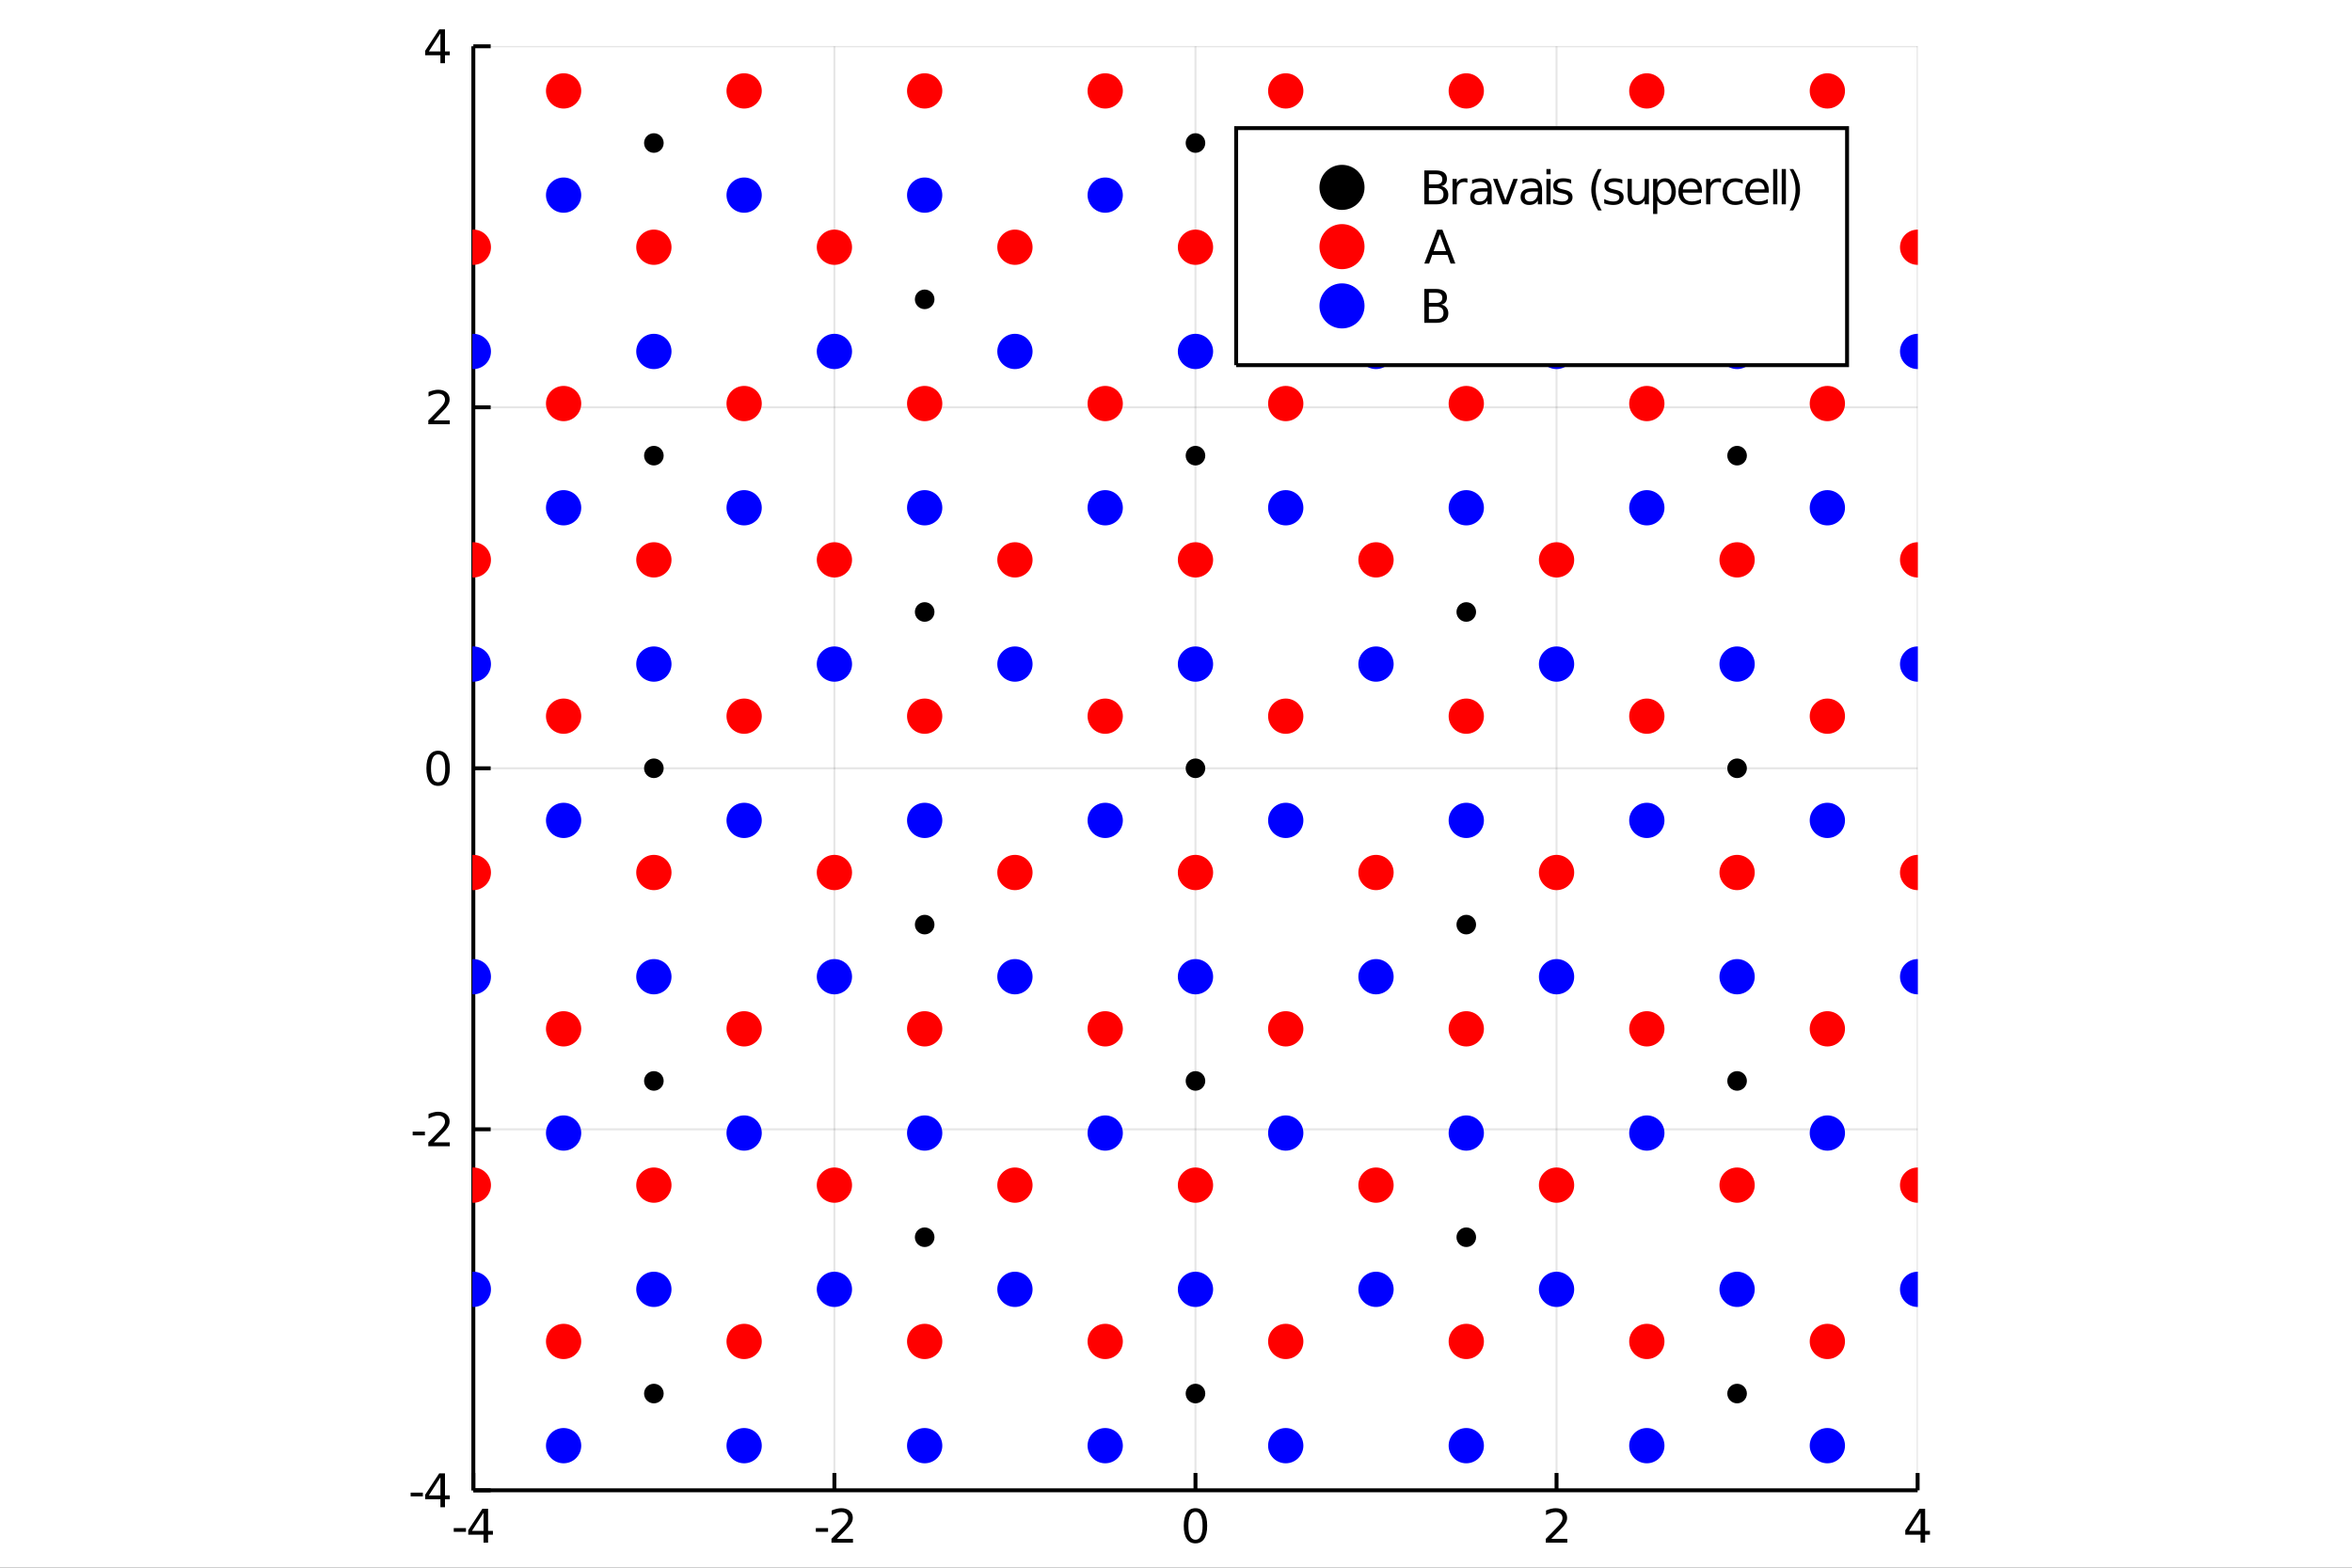 <?xml version="1.0" encoding="utf-8"?>
<svg xmlns="http://www.w3.org/2000/svg" xmlns:xlink="http://www.w3.org/1999/xlink" width="600" height="400" viewBox="0 0 2400 1600">
<rect x="0" y="0" width="2400" height="1600" fill="#333333" stroke="none"/>
<defs>
  <clipPath id="clip610">
    <rect x="0" y="0" width="2400" height="1600"/>
  </clipPath>
</defs>
<path clip-path="url(#clip610)" d="
M0 1600 L2400 1600 L2400 0 L0 0  Z
  " fill="#ffffff" fill-rule="evenodd" fill-opacity="1"/>
<defs>
  <clipPath id="clip611">
    <rect x="480" y="0" width="1681" height="1600"/>
  </clipPath>
</defs>
<path clip-path="url(#clip610)" d="
M482.992 1521.01 L1956.76 1521.01 L1956.76 47.244 L482.992 47.244  Z
  " fill="#ffffff" fill-rule="evenodd" fill-opacity="1"/>
<defs>
  <clipPath id="clip612">
    <rect x="482" y="47" width="1475" height="1475"/>
  </clipPath>
</defs>
<polyline clip-path="url(#clip612)" style="stroke:#000000; stroke-width:2; stroke-opacity:0.1; fill:none" points="
  482.992,1521.01 482.992,47.244 
  "/>
<polyline clip-path="url(#clip612)" style="stroke:#000000; stroke-width:2; stroke-opacity:0.1; fill:none" points="
  851.433,1521.01 851.433,47.244 
  "/>
<polyline clip-path="url(#clip612)" style="stroke:#000000; stroke-width:2; stroke-opacity:0.1; fill:none" points="
  1219.87,1521.01 1219.87,47.244 
  "/>
<polyline clip-path="url(#clip612)" style="stroke:#000000; stroke-width:2; stroke-opacity:0.1; fill:none" points="
  1588.31,1521.01 1588.31,47.244 
  "/>
<polyline clip-path="url(#clip612)" style="stroke:#000000; stroke-width:2; stroke-opacity:0.1; fill:none" points="
  1956.76,1521.01 1956.76,47.244 
  "/>
<polyline clip-path="url(#clip612)" style="stroke:#000000; stroke-width:2; stroke-opacity:0.1; fill:none" points="
  482.992,1521.01 1956.76,1521.01 
  "/>
<polyline clip-path="url(#clip612)" style="stroke:#000000; stroke-width:2; stroke-opacity:0.1; fill:none" points="
  482.992,1152.57 1956.76,1152.57 
  "/>
<polyline clip-path="url(#clip612)" style="stroke:#000000; stroke-width:2; stroke-opacity:0.1; fill:none" points="
  482.992,784.126 1956.76,784.126 
  "/>
<polyline clip-path="url(#clip612)" style="stroke:#000000; stroke-width:2; stroke-opacity:0.1; fill:none" points="
  482.992,415.685 1956.76,415.685 
  "/>
<polyline clip-path="url(#clip612)" style="stroke:#000000; stroke-width:2; stroke-opacity:0.1; fill:none" points="
  482.992,47.244 1956.76,47.244 
  "/>
<polyline clip-path="url(#clip610)" style="stroke:#000000; stroke-width:4; stroke-opacity:1; fill:none" points="
  482.992,1521.01 1956.76,1521.01 
  "/>
<polyline clip-path="url(#clip610)" style="stroke:#000000; stroke-width:4; stroke-opacity:1; fill:none" points="
  482.992,1521.01 482.992,47.244 
  "/>
<polyline clip-path="url(#clip610)" style="stroke:#000000; stroke-width:4; stroke-opacity:1; fill:none" points="
  482.992,1521.01 482.992,1503.32 
  "/>
<polyline clip-path="url(#clip610)" style="stroke:#000000; stroke-width:4; stroke-opacity:1; fill:none" points="
  851.433,1521.01 851.433,1503.32 
  "/>
<polyline clip-path="url(#clip610)" style="stroke:#000000; stroke-width:4; stroke-opacity:1; fill:none" points="
  1219.87,1521.01 1219.87,1503.32 
  "/>
<polyline clip-path="url(#clip610)" style="stroke:#000000; stroke-width:4; stroke-opacity:1; fill:none" points="
  1588.31,1521.01 1588.31,1503.32 
  "/>
<polyline clip-path="url(#clip610)" style="stroke:#000000; stroke-width:4; stroke-opacity:1; fill:none" points="
  1956.76,1521.01 1956.76,1503.32 
  "/>
<polyline clip-path="url(#clip610)" style="stroke:#000000; stroke-width:4; stroke-opacity:1; fill:none" points="
  482.992,1521.01 500.677,1521.01 
  "/>
<polyline clip-path="url(#clip610)" style="stroke:#000000; stroke-width:4; stroke-opacity:1; fill:none" points="
  482.992,1152.57 500.677,1152.57 
  "/>
<polyline clip-path="url(#clip610)" style="stroke:#000000; stroke-width:4; stroke-opacity:1; fill:none" points="
  482.992,784.126 500.677,784.126 
  "/>
<polyline clip-path="url(#clip610)" style="stroke:#000000; stroke-width:4; stroke-opacity:1; fill:none" points="
  482.992,415.685 500.677,415.685 
  "/>
<polyline clip-path="url(#clip610)" style="stroke:#000000; stroke-width:4; stroke-opacity:1; fill:none" points="
  482.992,47.244 500.677,47.244 
  "/>
<path clip-path="url(#clip610)" d="M 0 0 M463.004 1559.6 L475.481 1559.6 L475.481 1563.39 L463.004 1563.39 L463.004 1559.6 Z" fill="#000000" fill-rule="evenodd" fill-opacity="1" /><path clip-path="url(#clip610)" d="M 0 0 M493.397 1543.99 L481.592 1562.44 L493.397 1562.44 L493.397 1543.99 M492.17 1539.92 L498.05 1539.92 L498.05 1562.44 L502.98 1562.44 L502.98 1566.33 L498.05 1566.33 L498.05 1574.48 L493.397 1574.48 L493.397 1566.33 L477.795 1566.33 L477.795 1561.82 L492.17 1539.92 Z" fill="#000000" fill-rule="evenodd" fill-opacity="1" /><path clip-path="url(#clip610)" d="M 0 0 M832.486 1559.6 L844.963 1559.6 L844.963 1563.39 L832.486 1563.39 L832.486 1559.6 Z" fill="#000000" fill-rule="evenodd" fill-opacity="1" /><path clip-path="url(#clip610)" d="M 0 0 M854.06 1570.54 L870.38 1570.54 L870.38 1574.48 L848.435 1574.48 L848.435 1570.54 Q851.097 1567.79 855.681 1563.16 Q860.287 1558.51 861.468 1557.17 Q863.713 1554.64 864.593 1552.91 Q865.495 1551.15 865.495 1549.46 Q865.495 1546.7 863.551 1544.97 Q861.63 1543.23 858.528 1543.23 Q856.329 1543.23 853.875 1543.99 Q851.445 1544.76 848.667 1546.31 L848.667 1541.59 Q851.491 1540.45 853.945 1539.87 Q856.398 1539.29 858.435 1539.29 Q863.806 1539.29 867 1541.98 Q870.195 1544.67 870.195 1549.16 Q870.195 1551.29 869.384 1553.21 Q868.597 1555.1 866.491 1557.7 Q865.912 1558.37 862.81 1561.59 Q859.708 1564.78 854.06 1570.54 Z" fill="#000000" fill-rule="evenodd" fill-opacity="1" /><path clip-path="url(#clip610)" d="M 0 0 M1219.87 1543 Q1216.26 1543 1214.43 1546.56 Q1212.63 1550.11 1212.63 1557.23 Q1212.63 1564.34 1214.43 1567.91 Q1216.26 1571.45 1219.87 1571.45 Q1223.51 1571.45 1225.31 1567.91 Q1227.14 1564.34 1227.14 1557.23 Q1227.14 1550.11 1225.31 1546.56 Q1223.51 1543 1219.87 1543 M1219.87 1539.29 Q1225.68 1539.29 1228.74 1543.9 Q1231.82 1548.48 1231.82 1557.23 Q1231.82 1565.96 1228.74 1570.57 Q1225.68 1575.15 1219.87 1575.15 Q1214.06 1575.15 1210.99 1570.57 Q1207.93 1565.96 1207.93 1557.23 Q1207.93 1548.48 1210.99 1543.9 Q1214.06 1539.29 1219.87 1539.29 Z" fill="#000000" fill-rule="evenodd" fill-opacity="1" /><path clip-path="url(#clip610)" d="M 0 0 M1582.97 1570.54 L1599.29 1570.54 L1599.29 1574.48 L1577.34 1574.48 L1577.34 1570.54 Q1580 1567.79 1584.59 1563.16 Q1589.19 1558.51 1590.38 1557.17 Q1592.62 1554.64 1593.5 1552.91 Q1594.4 1551.15 1594.4 1549.46 Q1594.4 1546.7 1592.46 1544.97 Q1590.54 1543.23 1587.44 1543.23 Q1585.24 1543.23 1582.78 1543.99 Q1580.35 1544.76 1577.57 1546.31 L1577.57 1541.59 Q1580.4 1540.45 1582.85 1539.87 Q1585.31 1539.29 1587.34 1539.29 Q1592.71 1539.29 1595.91 1541.98 Q1599.1 1544.67 1599.1 1549.16 Q1599.1 1551.29 1598.29 1553.21 Q1597.5 1555.1 1595.4 1557.7 Q1594.82 1558.37 1591.72 1561.59 Q1588.62 1564.78 1582.97 1570.54 Z" fill="#000000" fill-rule="evenodd" fill-opacity="1" /><path clip-path="url(#clip610)" d="M 0 0 M1959.77 1543.99 L1947.96 1562.44 L1959.77 1562.44 L1959.77 1543.99 M1958.54 1539.92 L1964.42 1539.92 L1964.42 1562.44 L1969.35 1562.44 L1969.35 1566.33 L1964.42 1566.33 L1964.42 1574.48 L1959.77 1574.48 L1959.77 1566.33 L1944.16 1566.33 L1944.16 1561.82 L1958.54 1539.92 Z" fill="#000000" fill-rule="evenodd" fill-opacity="1" /><path clip-path="url(#clip610)" d="M 0 0 M419.015 1523.4 L431.492 1523.4 L431.492 1527.2 L419.015 1527.2 L419.015 1523.4 Z" fill="#000000" fill-rule="evenodd" fill-opacity="1" /><path clip-path="url(#clip610)" d="M 0 0 M449.409 1507.8 L437.603 1526.25 L449.409 1526.25 L449.409 1507.8 M448.182 1503.73 L454.062 1503.73 L454.062 1526.25 L458.992 1526.25 L458.992 1530.14 L454.062 1530.14 L454.062 1538.29 L449.409 1538.29 L449.409 1530.14 L433.807 1530.14 L433.807 1525.63 L448.182 1503.73 Z" fill="#000000" fill-rule="evenodd" fill-opacity="1" /><path clip-path="url(#clip610)" d="M 0 0 M421.099 1154.96 L433.576 1154.96 L433.576 1158.76 L421.099 1158.76 L421.099 1154.96 Z" fill="#000000" fill-rule="evenodd" fill-opacity="1" /><path clip-path="url(#clip610)" d="M 0 0 M442.673 1165.91 L458.992 1165.91 L458.992 1169.85 L437.048 1169.85 L437.048 1165.91 Q439.71 1163.16 444.293 1158.53 Q448.9 1153.87 450.08 1152.53 Q452.325 1150.01 453.205 1148.27 Q454.108 1146.51 454.108 1144.82 Q454.108 1142.07 452.163 1140.33 Q450.242 1138.6 447.14 1138.6 Q444.941 1138.6 442.488 1139.36 Q440.057 1140.12 437.279 1141.68 L437.279 1136.95 Q440.103 1135.82 442.557 1135.24 Q445.011 1134.66 447.048 1134.66 Q452.418 1134.66 455.613 1137.35 Q458.807 1140.03 458.807 1144.52 Q458.807 1146.65 457.997 1148.57 Q457.21 1150.47 455.103 1153.06 Q454.525 1153.74 451.423 1156.95 Q448.321 1160.15 442.673 1165.91 Z" fill="#000000" fill-rule="evenodd" fill-opacity="1" /><path clip-path="url(#clip610)" d="M 0 0 M447.048 769.925 Q443.437 769.925 441.608 773.489 Q439.802 777.031 439.802 784.161 Q439.802 791.267 441.608 794.832 Q443.437 798.374 447.048 798.374 Q450.682 798.374 452.488 794.832 Q454.316 791.267 454.316 784.161 Q454.316 777.031 452.488 773.489 Q450.682 769.925 447.048 769.925 M447.048 766.221 Q452.858 766.221 455.913 770.827 Q458.992 775.411 458.992 784.161 Q458.992 792.888 455.913 797.494 Q452.858 802.077 447.048 802.077 Q441.238 802.077 438.159 797.494 Q435.103 792.888 435.103 784.161 Q435.103 775.411 438.159 770.827 Q441.238 766.221 447.048 766.221 Z" fill="#000000" fill-rule="evenodd" fill-opacity="1" /><path clip-path="url(#clip610)" d="M 0 0 M442.673 429.03 L458.992 429.03 L458.992 432.965 L437.048 432.965 L437.048 429.03 Q439.71 426.275 444.293 421.646 Q448.9 416.993 450.08 415.65 Q452.325 413.127 453.205 411.391 Q454.108 409.632 454.108 407.942 Q454.108 405.187 452.163 403.451 Q450.242 401.715 447.14 401.715 Q444.941 401.715 442.488 402.479 Q440.057 403.243 437.279 404.794 L437.279 400.072 Q440.103 398.937 442.557 398.359 Q445.011 397.78 447.048 397.78 Q452.418 397.78 455.613 400.465 Q458.807 403.15 458.807 407.641 Q458.807 409.771 457.997 411.692 Q457.21 413.59 455.103 416.183 Q454.525 416.854 451.423 420.072 Q448.321 423.266 442.673 429.03 Z" fill="#000000" fill-rule="evenodd" fill-opacity="1" /><path clip-path="url(#clip610)" d="M 0 0 M449.409 34.038 L437.603 52.487 L449.409 52.487 L449.409 34.038 M448.182 29.964 L454.062 29.964 L454.062 52.487 L458.992 52.487 L458.992 56.376 L454.062 56.376 L454.062 64.524 L449.409 64.524 L449.409 56.376 L433.807 56.376 L433.807 51.862 L448.182 29.964 Z" fill="#000000" fill-rule="evenodd" fill-opacity="1" /><circle clip-path="url(#clip612)" cx="667.213" cy="1422.28" r="10" fill="#000000" fill-rule="evenodd" fill-opacity="1" stroke="none"/>
<circle clip-path="url(#clip612)" cx="1219.87" cy="1422.28" r="10" fill="#000000" fill-rule="evenodd" fill-opacity="1" stroke="none"/>
<circle clip-path="url(#clip612)" cx="943.543" cy="1262.74" r="10" fill="#000000" fill-rule="evenodd" fill-opacity="1" stroke="none"/>
<circle clip-path="url(#clip612)" cx="667.213" cy="1103.21" r="10" fill="#000000" fill-rule="evenodd" fill-opacity="1" stroke="none"/>
<circle clip-path="url(#clip612)" cx="1772.54" cy="1422.28" r="10" fill="#000000" fill-rule="evenodd" fill-opacity="1" stroke="none"/>
<circle clip-path="url(#clip612)" cx="1496.2" cy="1262.74" r="10" fill="#000000" fill-rule="evenodd" fill-opacity="1" stroke="none"/>
<circle clip-path="url(#clip612)" cx="1219.87" cy="1103.21" r="10" fill="#000000" fill-rule="evenodd" fill-opacity="1" stroke="none"/>
<circle clip-path="url(#clip612)" cx="943.543" cy="943.666" r="10" fill="#000000" fill-rule="evenodd" fill-opacity="1" stroke="none"/>
<circle clip-path="url(#clip612)" cx="667.213" cy="784.126" r="10" fill="#000000" fill-rule="evenodd" fill-opacity="1" stroke="none"/>
<circle clip-path="url(#clip612)" cx="1772.54" cy="1103.21" r="10" fill="#000000" fill-rule="evenodd" fill-opacity="1" stroke="none"/>
<circle clip-path="url(#clip612)" cx="1496.2" cy="943.666" r="10" fill="#000000" fill-rule="evenodd" fill-opacity="1" stroke="none"/>
<circle clip-path="url(#clip612)" cx="1219.87" cy="784.126" r="10" fill="#000000" fill-rule="evenodd" fill-opacity="1" stroke="none"/>
<circle clip-path="url(#clip612)" cx="943.543" cy="624.586" r="10" fill="#000000" fill-rule="evenodd" fill-opacity="1" stroke="none"/>
<circle clip-path="url(#clip612)" cx="667.213" cy="465.047" r="10" fill="#000000" fill-rule="evenodd" fill-opacity="1" stroke="none"/>
<circle clip-path="url(#clip612)" cx="1772.54" cy="784.126" r="10" fill="#000000" fill-rule="evenodd" fill-opacity="1" stroke="none"/>
<circle clip-path="url(#clip612)" cx="1496.2" cy="624.586" r="10" fill="#000000" fill-rule="evenodd" fill-opacity="1" stroke="none"/>
<circle clip-path="url(#clip612)" cx="1219.87" cy="465.047" r="10" fill="#000000" fill-rule="evenodd" fill-opacity="1" stroke="none"/>
<circle clip-path="url(#clip612)" cx="943.543" cy="305.507" r="10" fill="#000000" fill-rule="evenodd" fill-opacity="1" stroke="none"/>
<circle clip-path="url(#clip612)" cx="667.213" cy="145.968" r="10" fill="#000000" fill-rule="evenodd" fill-opacity="1" stroke="none"/>
<circle clip-path="url(#clip612)" cx="1772.54" cy="465.047" r="10" fill="#000000" fill-rule="evenodd" fill-opacity="1" stroke="none"/>
<circle clip-path="url(#clip612)" cx="1496.2" cy="305.507" r="10" fill="#000000" fill-rule="evenodd" fill-opacity="1" stroke="none"/>
<circle clip-path="url(#clip612)" cx="1219.87" cy="145.968" r="10" fill="#000000" fill-rule="evenodd" fill-opacity="1" stroke="none"/>
<circle clip-path="url(#clip612)" cx="1772.54" cy="145.968" r="10" fill="#000000" fill-rule="evenodd" fill-opacity="1" stroke="none"/>
<circle clip-path="url(#clip612)" cx="575.102" cy="1369.1" r="18" fill="#ff0000" fill-rule="evenodd" fill-opacity="1" stroke="#000000" stroke-opacity="1" stroke-width="0"/>
<circle clip-path="url(#clip612)" cx="943.543" cy="1369.1" r="18" fill="#ff0000" fill-rule="evenodd" fill-opacity="1" stroke="#000000" stroke-opacity="1" stroke-width="0"/>
<circle clip-path="url(#clip612)" cx="1127.76" cy="1369.1" r="18" fill="#ff0000" fill-rule="evenodd" fill-opacity="1" stroke="#000000" stroke-opacity="1" stroke-width="0"/>
<circle clip-path="url(#clip612)" cx="759.323" cy="1369.1" r="18" fill="#ff0000" fill-rule="evenodd" fill-opacity="1" stroke="#000000" stroke-opacity="1" stroke-width="0"/>
<circle clip-path="url(#clip612)" cx="667.213" cy="1209.56" r="18" fill="#ff0000" fill-rule="evenodd" fill-opacity="1" stroke="#000000" stroke-opacity="1" stroke-width="0"/>
<circle clip-path="url(#clip612)" cx="851.433" cy="1209.56" r="18" fill="#ff0000" fill-rule="evenodd" fill-opacity="1" stroke="#000000" stroke-opacity="1" stroke-width="0"/>
<circle clip-path="url(#clip612)" cx="482.992" cy="1209.56" r="18" fill="#ff0000" fill-rule="evenodd" fill-opacity="1" stroke="#000000" stroke-opacity="1" stroke-width="0"/>
<circle clip-path="url(#clip612)" cx="575.102" cy="1050.03" r="18" fill="#ff0000" fill-rule="evenodd" fill-opacity="1" stroke="#000000" stroke-opacity="1" stroke-width="0"/>
<circle clip-path="url(#clip612)" cx="1496.2" cy="1369.1" r="18" fill="#ff0000" fill-rule="evenodd" fill-opacity="1" stroke="#000000" stroke-opacity="1" stroke-width="0"/>
<circle clip-path="url(#clip612)" cx="1680.43" cy="1369.1" r="18" fill="#ff0000" fill-rule="evenodd" fill-opacity="1" stroke="#000000" stroke-opacity="1" stroke-width="0"/>
<circle clip-path="url(#clip612)" cx="1311.98" cy="1369.1" r="18" fill="#ff0000" fill-rule="evenodd" fill-opacity="1" stroke="#000000" stroke-opacity="1" stroke-width="0"/>
<circle clip-path="url(#clip612)" cx="1219.87" cy="1209.56" r="18" fill="#ff0000" fill-rule="evenodd" fill-opacity="1" stroke="#000000" stroke-opacity="1" stroke-width="0"/>
<circle clip-path="url(#clip612)" cx="1404.09" cy="1209.56" r="18" fill="#ff0000" fill-rule="evenodd" fill-opacity="1" stroke="#000000" stroke-opacity="1" stroke-width="0"/>
<circle clip-path="url(#clip612)" cx="1035.65" cy="1209.56" r="18" fill="#ff0000" fill-rule="evenodd" fill-opacity="1" stroke="#000000" stroke-opacity="1" stroke-width="0"/>
<circle clip-path="url(#clip612)" cx="943.543" cy="1050.03" r="18" fill="#ff0000" fill-rule="evenodd" fill-opacity="1" stroke="#000000" stroke-opacity="1" stroke-width="0"/>
<circle clip-path="url(#clip612)" cx="1127.76" cy="1050.03" r="18" fill="#ff0000" fill-rule="evenodd" fill-opacity="1" stroke="#000000" stroke-opacity="1" stroke-width="0"/>
<circle clip-path="url(#clip612)" cx="759.323" cy="1050.03" r="18" fill="#ff0000" fill-rule="evenodd" fill-opacity="1" stroke="#000000" stroke-opacity="1" stroke-width="0"/>
<circle clip-path="url(#clip612)" cx="667.213" cy="890.486" r="18" fill="#ff0000" fill-rule="evenodd" fill-opacity="1" stroke="#000000" stroke-opacity="1" stroke-width="0"/>
<circle clip-path="url(#clip612)" cx="851.433" cy="890.486" r="18" fill="#ff0000" fill-rule="evenodd" fill-opacity="1" stroke="#000000" stroke-opacity="1" stroke-width="0"/>
<circle clip-path="url(#clip612)" cx="482.992" cy="890.486" r="18" fill="#ff0000" fill-rule="evenodd" fill-opacity="1" stroke="#000000" stroke-opacity="1" stroke-width="0"/>
<circle clip-path="url(#clip612)" cx="575.102" cy="730.946" r="18" fill="#ff0000" fill-rule="evenodd" fill-opacity="1" stroke="#000000" stroke-opacity="1" stroke-width="0"/>
<circle clip-path="url(#clip612)" cx="1864.65" cy="1369.1" r="18" fill="#ff0000" fill-rule="evenodd" fill-opacity="1" stroke="#000000" stroke-opacity="1" stroke-width="0"/>
<circle clip-path="url(#clip612)" cx="1772.54" cy="1209.56" r="18" fill="#ff0000" fill-rule="evenodd" fill-opacity="1" stroke="#000000" stroke-opacity="1" stroke-width="0"/>
<circle clip-path="url(#clip612)" cx="1956.76" cy="1209.56" r="18" fill="#ff0000" fill-rule="evenodd" fill-opacity="1" stroke="#000000" stroke-opacity="1" stroke-width="0"/>
<circle clip-path="url(#clip612)" cx="1588.31" cy="1209.56" r="18" fill="#ff0000" fill-rule="evenodd" fill-opacity="1" stroke="#000000" stroke-opacity="1" stroke-width="0"/>
<circle clip-path="url(#clip612)" cx="1496.2" cy="1050.03" r="18" fill="#ff0000" fill-rule="evenodd" fill-opacity="1" stroke="#000000" stroke-opacity="1" stroke-width="0"/>
<circle clip-path="url(#clip612)" cx="1680.43" cy="1050.03" r="18" fill="#ff0000" fill-rule="evenodd" fill-opacity="1" stroke="#000000" stroke-opacity="1" stroke-width="0"/>
<circle clip-path="url(#clip612)" cx="1311.98" cy="1050.03" r="18" fill="#ff0000" fill-rule="evenodd" fill-opacity="1" stroke="#000000" stroke-opacity="1" stroke-width="0"/>
<circle clip-path="url(#clip612)" cx="1219.87" cy="890.486" r="18" fill="#ff0000" fill-rule="evenodd" fill-opacity="1" stroke="#000000" stroke-opacity="1" stroke-width="0"/>
<circle clip-path="url(#clip612)" cx="1404.09" cy="890.486" r="18" fill="#ff0000" fill-rule="evenodd" fill-opacity="1" stroke="#000000" stroke-opacity="1" stroke-width="0"/>
<circle clip-path="url(#clip612)" cx="1035.65" cy="890.486" r="18" fill="#ff0000" fill-rule="evenodd" fill-opacity="1" stroke="#000000" stroke-opacity="1" stroke-width="0"/>
<circle clip-path="url(#clip612)" cx="943.543" cy="730.946" r="18" fill="#ff0000" fill-rule="evenodd" fill-opacity="1" stroke="#000000" stroke-opacity="1" stroke-width="0"/>
<circle clip-path="url(#clip612)" cx="1127.76" cy="730.946" r="18" fill="#ff0000" fill-rule="evenodd" fill-opacity="1" stroke="#000000" stroke-opacity="1" stroke-width="0"/>
<circle clip-path="url(#clip612)" cx="759.323" cy="730.946" r="18" fill="#ff0000" fill-rule="evenodd" fill-opacity="1" stroke="#000000" stroke-opacity="1" stroke-width="0"/>
<circle clip-path="url(#clip612)" cx="667.213" cy="571.407" r="18" fill="#ff0000" fill-rule="evenodd" fill-opacity="1" stroke="#000000" stroke-opacity="1" stroke-width="0"/>
<circle clip-path="url(#clip612)" cx="851.433" cy="571.407" r="18" fill="#ff0000" fill-rule="evenodd" fill-opacity="1" stroke="#000000" stroke-opacity="1" stroke-width="0"/>
<circle clip-path="url(#clip612)" cx="482.992" cy="571.407" r="18" fill="#ff0000" fill-rule="evenodd" fill-opacity="1" stroke="#000000" stroke-opacity="1" stroke-width="0"/>
<circle clip-path="url(#clip612)" cx="575.102" cy="411.867" r="18" fill="#ff0000" fill-rule="evenodd" fill-opacity="1" stroke="#000000" stroke-opacity="1" stroke-width="0"/>
<circle clip-path="url(#clip612)" cx="1864.65" cy="1050.03" r="18" fill="#ff0000" fill-rule="evenodd" fill-opacity="1" stroke="#000000" stroke-opacity="1" stroke-width="0"/>
<circle clip-path="url(#clip612)" cx="1772.54" cy="890.486" r="18" fill="#ff0000" fill-rule="evenodd" fill-opacity="1" stroke="#000000" stroke-opacity="1" stroke-width="0"/>
<circle clip-path="url(#clip612)" cx="1956.76" cy="890.486" r="18" fill="#ff0000" fill-rule="evenodd" fill-opacity="1" stroke="#000000" stroke-opacity="1" stroke-width="0"/>
<circle clip-path="url(#clip612)" cx="1588.31" cy="890.486" r="18" fill="#ff0000" fill-rule="evenodd" fill-opacity="1" stroke="#000000" stroke-opacity="1" stroke-width="0"/>
<circle clip-path="url(#clip612)" cx="1496.2" cy="730.946" r="18" fill="#ff0000" fill-rule="evenodd" fill-opacity="1" stroke="#000000" stroke-opacity="1" stroke-width="0"/>
<circle clip-path="url(#clip612)" cx="1680.43" cy="730.946" r="18" fill="#ff0000" fill-rule="evenodd" fill-opacity="1" stroke="#000000" stroke-opacity="1" stroke-width="0"/>
<circle clip-path="url(#clip612)" cx="1311.98" cy="730.946" r="18" fill="#ff0000" fill-rule="evenodd" fill-opacity="1" stroke="#000000" stroke-opacity="1" stroke-width="0"/>
<circle clip-path="url(#clip612)" cx="1219.87" cy="571.407" r="18" fill="#ff0000" fill-rule="evenodd" fill-opacity="1" stroke="#000000" stroke-opacity="1" stroke-width="0"/>
<circle clip-path="url(#clip612)" cx="1404.09" cy="571.407" r="18" fill="#ff0000" fill-rule="evenodd" fill-opacity="1" stroke="#000000" stroke-opacity="1" stroke-width="0"/>
<circle clip-path="url(#clip612)" cx="1035.65" cy="571.407" r="18" fill="#ff0000" fill-rule="evenodd" fill-opacity="1" stroke="#000000" stroke-opacity="1" stroke-width="0"/>
<circle clip-path="url(#clip612)" cx="943.543" cy="411.867" r="18" fill="#ff0000" fill-rule="evenodd" fill-opacity="1" stroke="#000000" stroke-opacity="1" stroke-width="0"/>
<circle clip-path="url(#clip612)" cx="1127.76" cy="411.867" r="18" fill="#ff0000" fill-rule="evenodd" fill-opacity="1" stroke="#000000" stroke-opacity="1" stroke-width="0"/>
<circle clip-path="url(#clip612)" cx="759.323" cy="411.867" r="18" fill="#ff0000" fill-rule="evenodd" fill-opacity="1" stroke="#000000" stroke-opacity="1" stroke-width="0"/>
<circle clip-path="url(#clip612)" cx="667.213" cy="252.327" r="18" fill="#ff0000" fill-rule="evenodd" fill-opacity="1" stroke="#000000" stroke-opacity="1" stroke-width="0"/>
<circle clip-path="url(#clip612)" cx="851.433" cy="252.327" r="18" fill="#ff0000" fill-rule="evenodd" fill-opacity="1" stroke="#000000" stroke-opacity="1" stroke-width="0"/>
<circle clip-path="url(#clip612)" cx="482.992" cy="252.327" r="18" fill="#ff0000" fill-rule="evenodd" fill-opacity="1" stroke="#000000" stroke-opacity="1" stroke-width="0"/>
<circle clip-path="url(#clip612)" cx="575.102" cy="92.788" r="18" fill="#ff0000" fill-rule="evenodd" fill-opacity="1" stroke="#000000" stroke-opacity="1" stroke-width="0"/>
<circle clip-path="url(#clip612)" cx="1864.65" cy="730.946" r="18" fill="#ff0000" fill-rule="evenodd" fill-opacity="1" stroke="#000000" stroke-opacity="1" stroke-width="0"/>
<circle clip-path="url(#clip612)" cx="1772.54" cy="571.407" r="18" fill="#ff0000" fill-rule="evenodd" fill-opacity="1" stroke="#000000" stroke-opacity="1" stroke-width="0"/>
<circle clip-path="url(#clip612)" cx="1956.76" cy="571.407" r="18" fill="#ff0000" fill-rule="evenodd" fill-opacity="1" stroke="#000000" stroke-opacity="1" stroke-width="0"/>
<circle clip-path="url(#clip612)" cx="1588.31" cy="571.407" r="18" fill="#ff0000" fill-rule="evenodd" fill-opacity="1" stroke="#000000" stroke-opacity="1" stroke-width="0"/>
<circle clip-path="url(#clip612)" cx="1496.2" cy="411.867" r="18" fill="#ff0000" fill-rule="evenodd" fill-opacity="1" stroke="#000000" stroke-opacity="1" stroke-width="0"/>
<circle clip-path="url(#clip612)" cx="1680.43" cy="411.867" r="18" fill="#ff0000" fill-rule="evenodd" fill-opacity="1" stroke="#000000" stroke-opacity="1" stroke-width="0"/>
<circle clip-path="url(#clip612)" cx="1311.98" cy="411.867" r="18" fill="#ff0000" fill-rule="evenodd" fill-opacity="1" stroke="#000000" stroke-opacity="1" stroke-width="0"/>
<circle clip-path="url(#clip612)" cx="1219.87" cy="252.327" r="18" fill="#ff0000" fill-rule="evenodd" fill-opacity="1" stroke="#000000" stroke-opacity="1" stroke-width="0"/>
<circle clip-path="url(#clip612)" cx="1404.09" cy="252.327" r="18" fill="#ff0000" fill-rule="evenodd" fill-opacity="1" stroke="#000000" stroke-opacity="1" stroke-width="0"/>
<circle clip-path="url(#clip612)" cx="1035.65" cy="252.327" r="18" fill="#ff0000" fill-rule="evenodd" fill-opacity="1" stroke="#000000" stroke-opacity="1" stroke-width="0"/>
<circle clip-path="url(#clip612)" cx="943.543" cy="92.788" r="18" fill="#ff0000" fill-rule="evenodd" fill-opacity="1" stroke="#000000" stroke-opacity="1" stroke-width="0"/>
<circle clip-path="url(#clip612)" cx="1127.76" cy="92.788" r="18" fill="#ff0000" fill-rule="evenodd" fill-opacity="1" stroke="#000000" stroke-opacity="1" stroke-width="0"/>
<circle clip-path="url(#clip612)" cx="759.323" cy="92.788" r="18" fill="#ff0000" fill-rule="evenodd" fill-opacity="1" stroke="#000000" stroke-opacity="1" stroke-width="0"/>
<circle clip-path="url(#clip612)" cx="1864.65" cy="411.867" r="18" fill="#ff0000" fill-rule="evenodd" fill-opacity="1" stroke="#000000" stroke-opacity="1" stroke-width="0"/>
<circle clip-path="url(#clip612)" cx="1772.54" cy="252.327" r="18" fill="#ff0000" fill-rule="evenodd" fill-opacity="1" stroke="#000000" stroke-opacity="1" stroke-width="0"/>
<circle clip-path="url(#clip612)" cx="1956.76" cy="252.327" r="18" fill="#ff0000" fill-rule="evenodd" fill-opacity="1" stroke="#000000" stroke-opacity="1" stroke-width="0"/>
<circle clip-path="url(#clip612)" cx="1588.31" cy="252.327" r="18" fill="#ff0000" fill-rule="evenodd" fill-opacity="1" stroke="#000000" stroke-opacity="1" stroke-width="0"/>
<circle clip-path="url(#clip612)" cx="1496.2" cy="92.788" r="18" fill="#ff0000" fill-rule="evenodd" fill-opacity="1" stroke="#000000" stroke-opacity="1" stroke-width="0"/>
<circle clip-path="url(#clip612)" cx="1680.43" cy="92.788" r="18" fill="#ff0000" fill-rule="evenodd" fill-opacity="1" stroke="#000000" stroke-opacity="1" stroke-width="0"/>
<circle clip-path="url(#clip612)" cx="1311.98" cy="92.788" r="18" fill="#ff0000" fill-rule="evenodd" fill-opacity="1" stroke="#000000" stroke-opacity="1" stroke-width="0"/>
<circle clip-path="url(#clip612)" cx="1864.65" cy="92.788" r="18" fill="#ff0000" fill-rule="evenodd" fill-opacity="1" stroke="#000000" stroke-opacity="1" stroke-width="0"/>
<circle clip-path="url(#clip612)" cx="575.102" cy="1475.46" r="18" fill="#0000ff" fill-rule="evenodd" fill-opacity="1" stroke="#000000" stroke-opacity="1" stroke-width="0"/>
<circle clip-path="url(#clip612)" cx="943.543" cy="1475.46" r="18" fill="#0000ff" fill-rule="evenodd" fill-opacity="1" stroke="#000000" stroke-opacity="1" stroke-width="0"/>
<circle clip-path="url(#clip612)" cx="1127.76" cy="1475.46" r="18" fill="#0000ff" fill-rule="evenodd" fill-opacity="1" stroke="#000000" stroke-opacity="1" stroke-width="0"/>
<circle clip-path="url(#clip612)" cx="759.323" cy="1475.46" r="18" fill="#0000ff" fill-rule="evenodd" fill-opacity="1" stroke="#000000" stroke-opacity="1" stroke-width="0"/>
<circle clip-path="url(#clip612)" cx="667.213" cy="1315.92" r="18" fill="#0000ff" fill-rule="evenodd" fill-opacity="1" stroke="#000000" stroke-opacity="1" stroke-width="0"/>
<circle clip-path="url(#clip612)" cx="851.433" cy="1315.92" r="18" fill="#0000ff" fill-rule="evenodd" fill-opacity="1" stroke="#000000" stroke-opacity="1" stroke-width="0"/>
<circle clip-path="url(#clip612)" cx="482.992" cy="1315.92" r="18" fill="#0000ff" fill-rule="evenodd" fill-opacity="1" stroke="#000000" stroke-opacity="1" stroke-width="0"/>
<circle clip-path="url(#clip612)" cx="575.102" cy="1156.39" r="18" fill="#0000ff" fill-rule="evenodd" fill-opacity="1" stroke="#000000" stroke-opacity="1" stroke-width="0"/>
<circle clip-path="url(#clip612)" cx="1496.2" cy="1475.46" r="18" fill="#0000ff" fill-rule="evenodd" fill-opacity="1" stroke="#000000" stroke-opacity="1" stroke-width="0"/>
<circle clip-path="url(#clip612)" cx="1680.43" cy="1475.46" r="18" fill="#0000ff" fill-rule="evenodd" fill-opacity="1" stroke="#000000" stroke-opacity="1" stroke-width="0"/>
<circle clip-path="url(#clip612)" cx="1311.98" cy="1475.46" r="18" fill="#0000ff" fill-rule="evenodd" fill-opacity="1" stroke="#000000" stroke-opacity="1" stroke-width="0"/>
<circle clip-path="url(#clip612)" cx="1219.87" cy="1315.92" r="18" fill="#0000ff" fill-rule="evenodd" fill-opacity="1" stroke="#000000" stroke-opacity="1" stroke-width="0"/>
<circle clip-path="url(#clip612)" cx="1404.09" cy="1315.92" r="18" fill="#0000ff" fill-rule="evenodd" fill-opacity="1" stroke="#000000" stroke-opacity="1" stroke-width="0"/>
<circle clip-path="url(#clip612)" cx="1035.65" cy="1315.92" r="18" fill="#0000ff" fill-rule="evenodd" fill-opacity="1" stroke="#000000" stroke-opacity="1" stroke-width="0"/>
<circle clip-path="url(#clip612)" cx="943.543" cy="1156.39" r="18" fill="#0000ff" fill-rule="evenodd" fill-opacity="1" stroke="#000000" stroke-opacity="1" stroke-width="0"/>
<circle clip-path="url(#clip612)" cx="1127.76" cy="1156.39" r="18" fill="#0000ff" fill-rule="evenodd" fill-opacity="1" stroke="#000000" stroke-opacity="1" stroke-width="0"/>
<circle clip-path="url(#clip612)" cx="759.323" cy="1156.39" r="18" fill="#0000ff" fill-rule="evenodd" fill-opacity="1" stroke="#000000" stroke-opacity="1" stroke-width="0"/>
<circle clip-path="url(#clip612)" cx="667.213" cy="996.845" r="18" fill="#0000ff" fill-rule="evenodd" fill-opacity="1" stroke="#000000" stroke-opacity="1" stroke-width="0"/>
<circle clip-path="url(#clip612)" cx="851.433" cy="996.845" r="18" fill="#0000ff" fill-rule="evenodd" fill-opacity="1" stroke="#000000" stroke-opacity="1" stroke-width="0"/>
<circle clip-path="url(#clip612)" cx="482.992" cy="996.845" r="18" fill="#0000ff" fill-rule="evenodd" fill-opacity="1" stroke="#000000" stroke-opacity="1" stroke-width="0"/>
<circle clip-path="url(#clip612)" cx="575.102" cy="837.306" r="18" fill="#0000ff" fill-rule="evenodd" fill-opacity="1" stroke="#000000" stroke-opacity="1" stroke-width="0"/>
<circle clip-path="url(#clip612)" cx="1864.65" cy="1475.46" r="18" fill="#0000ff" fill-rule="evenodd" fill-opacity="1" stroke="#000000" stroke-opacity="1" stroke-width="0"/>
<circle clip-path="url(#clip612)" cx="1772.54" cy="1315.92" r="18" fill="#0000ff" fill-rule="evenodd" fill-opacity="1" stroke="#000000" stroke-opacity="1" stroke-width="0"/>
<circle clip-path="url(#clip612)" cx="1956.76" cy="1315.92" r="18" fill="#0000ff" fill-rule="evenodd" fill-opacity="1" stroke="#000000" stroke-opacity="1" stroke-width="0"/>
<circle clip-path="url(#clip612)" cx="1588.31" cy="1315.92" r="18" fill="#0000ff" fill-rule="evenodd" fill-opacity="1" stroke="#000000" stroke-opacity="1" stroke-width="0"/>
<circle clip-path="url(#clip612)" cx="1496.2" cy="1156.39" r="18" fill="#0000ff" fill-rule="evenodd" fill-opacity="1" stroke="#000000" stroke-opacity="1" stroke-width="0"/>
<circle clip-path="url(#clip612)" cx="1680.43" cy="1156.39" r="18" fill="#0000ff" fill-rule="evenodd" fill-opacity="1" stroke="#000000" stroke-opacity="1" stroke-width="0"/>
<circle clip-path="url(#clip612)" cx="1311.98" cy="1156.39" r="18" fill="#0000ff" fill-rule="evenodd" fill-opacity="1" stroke="#000000" stroke-opacity="1" stroke-width="0"/>
<circle clip-path="url(#clip612)" cx="1219.87" cy="996.845" r="18" fill="#0000ff" fill-rule="evenodd" fill-opacity="1" stroke="#000000" stroke-opacity="1" stroke-width="0"/>
<circle clip-path="url(#clip612)" cx="1404.09" cy="996.845" r="18" fill="#0000ff" fill-rule="evenodd" fill-opacity="1" stroke="#000000" stroke-opacity="1" stroke-width="0"/>
<circle clip-path="url(#clip612)" cx="1035.65" cy="996.845" r="18" fill="#0000ff" fill-rule="evenodd" fill-opacity="1" stroke="#000000" stroke-opacity="1" stroke-width="0"/>
<circle clip-path="url(#clip612)" cx="943.543" cy="837.306" r="18" fill="#0000ff" fill-rule="evenodd" fill-opacity="1" stroke="#000000" stroke-opacity="1" stroke-width="0"/>
<circle clip-path="url(#clip612)" cx="1127.76" cy="837.306" r="18" fill="#0000ff" fill-rule="evenodd" fill-opacity="1" stroke="#000000" stroke-opacity="1" stroke-width="0"/>
<circle clip-path="url(#clip612)" cx="759.323" cy="837.306" r="18" fill="#0000ff" fill-rule="evenodd" fill-opacity="1" stroke="#000000" stroke-opacity="1" stroke-width="0"/>
<circle clip-path="url(#clip612)" cx="667.213" cy="677.766" r="18" fill="#0000ff" fill-rule="evenodd" fill-opacity="1" stroke="#000000" stroke-opacity="1" stroke-width="0"/>
<circle clip-path="url(#clip612)" cx="851.433" cy="677.766" r="18" fill="#0000ff" fill-rule="evenodd" fill-opacity="1" stroke="#000000" stroke-opacity="1" stroke-width="0"/>
<circle clip-path="url(#clip612)" cx="482.992" cy="677.766" r="18" fill="#0000ff" fill-rule="evenodd" fill-opacity="1" stroke="#000000" stroke-opacity="1" stroke-width="0"/>
<circle clip-path="url(#clip612)" cx="575.102" cy="518.227" r="18" fill="#0000ff" fill-rule="evenodd" fill-opacity="1" stroke="#000000" stroke-opacity="1" stroke-width="0"/>
<circle clip-path="url(#clip612)" cx="1864.65" cy="1156.39" r="18" fill="#0000ff" fill-rule="evenodd" fill-opacity="1" stroke="#000000" stroke-opacity="1" stroke-width="0"/>
<circle clip-path="url(#clip612)" cx="1772.54" cy="996.845" r="18" fill="#0000ff" fill-rule="evenodd" fill-opacity="1" stroke="#000000" stroke-opacity="1" stroke-width="0"/>
<circle clip-path="url(#clip612)" cx="1956.76" cy="996.845" r="18" fill="#0000ff" fill-rule="evenodd" fill-opacity="1" stroke="#000000" stroke-opacity="1" stroke-width="0"/>
<circle clip-path="url(#clip612)" cx="1588.31" cy="996.845" r="18" fill="#0000ff" fill-rule="evenodd" fill-opacity="1" stroke="#000000" stroke-opacity="1" stroke-width="0"/>
<circle clip-path="url(#clip612)" cx="1496.2" cy="837.306" r="18" fill="#0000ff" fill-rule="evenodd" fill-opacity="1" stroke="#000000" stroke-opacity="1" stroke-width="0"/>
<circle clip-path="url(#clip612)" cx="1680.43" cy="837.306" r="18" fill="#0000ff" fill-rule="evenodd" fill-opacity="1" stroke="#000000" stroke-opacity="1" stroke-width="0"/>
<circle clip-path="url(#clip612)" cx="1311.98" cy="837.306" r="18" fill="#0000ff" fill-rule="evenodd" fill-opacity="1" stroke="#000000" stroke-opacity="1" stroke-width="0"/>
<circle clip-path="url(#clip612)" cx="1219.87" cy="677.766" r="18" fill="#0000ff" fill-rule="evenodd" fill-opacity="1" stroke="#000000" stroke-opacity="1" stroke-width="0"/>
<circle clip-path="url(#clip612)" cx="1404.09" cy="677.766" r="18" fill="#0000ff" fill-rule="evenodd" fill-opacity="1" stroke="#000000" stroke-opacity="1" stroke-width="0"/>
<circle clip-path="url(#clip612)" cx="1035.65" cy="677.766" r="18" fill="#0000ff" fill-rule="evenodd" fill-opacity="1" stroke="#000000" stroke-opacity="1" stroke-width="0"/>
<circle clip-path="url(#clip612)" cx="943.543" cy="518.227" r="18" fill="#0000ff" fill-rule="evenodd" fill-opacity="1" stroke="#000000" stroke-opacity="1" stroke-width="0"/>
<circle clip-path="url(#clip612)" cx="1127.76" cy="518.227" r="18" fill="#0000ff" fill-rule="evenodd" fill-opacity="1" stroke="#000000" stroke-opacity="1" stroke-width="0"/>
<circle clip-path="url(#clip612)" cx="759.323" cy="518.227" r="18" fill="#0000ff" fill-rule="evenodd" fill-opacity="1" stroke="#000000" stroke-opacity="1" stroke-width="0"/>
<circle clip-path="url(#clip612)" cx="667.213" cy="358.687" r="18" fill="#0000ff" fill-rule="evenodd" fill-opacity="1" stroke="#000000" stroke-opacity="1" stroke-width="0"/>
<circle clip-path="url(#clip612)" cx="851.433" cy="358.687" r="18" fill="#0000ff" fill-rule="evenodd" fill-opacity="1" stroke="#000000" stroke-opacity="1" stroke-width="0"/>
<circle clip-path="url(#clip612)" cx="482.992" cy="358.687" r="18" fill="#0000ff" fill-rule="evenodd" fill-opacity="1" stroke="#000000" stroke-opacity="1" stroke-width="0"/>
<circle clip-path="url(#clip612)" cx="575.102" cy="199.147" r="18" fill="#0000ff" fill-rule="evenodd" fill-opacity="1" stroke="#000000" stroke-opacity="1" stroke-width="0"/>
<circle clip-path="url(#clip612)" cx="1864.65" cy="837.306" r="18" fill="#0000ff" fill-rule="evenodd" fill-opacity="1" stroke="#000000" stroke-opacity="1" stroke-width="0"/>
<circle clip-path="url(#clip612)" cx="1772.54" cy="677.766" r="18" fill="#0000ff" fill-rule="evenodd" fill-opacity="1" stroke="#000000" stroke-opacity="1" stroke-width="0"/>
<circle clip-path="url(#clip612)" cx="1956.76" cy="677.766" r="18" fill="#0000ff" fill-rule="evenodd" fill-opacity="1" stroke="#000000" stroke-opacity="1" stroke-width="0"/>
<circle clip-path="url(#clip612)" cx="1588.31" cy="677.766" r="18" fill="#0000ff" fill-rule="evenodd" fill-opacity="1" stroke="#000000" stroke-opacity="1" stroke-width="0"/>
<circle clip-path="url(#clip612)" cx="1496.2" cy="518.227" r="18" fill="#0000ff" fill-rule="evenodd" fill-opacity="1" stroke="#000000" stroke-opacity="1" stroke-width="0"/>
<circle clip-path="url(#clip612)" cx="1680.43" cy="518.227" r="18" fill="#0000ff" fill-rule="evenodd" fill-opacity="1" stroke="#000000" stroke-opacity="1" stroke-width="0"/>
<circle clip-path="url(#clip612)" cx="1311.98" cy="518.227" r="18" fill="#0000ff" fill-rule="evenodd" fill-opacity="1" stroke="#000000" stroke-opacity="1" stroke-width="0"/>
<circle clip-path="url(#clip612)" cx="1219.87" cy="358.687" r="18" fill="#0000ff" fill-rule="evenodd" fill-opacity="1" stroke="#000000" stroke-opacity="1" stroke-width="0"/>
<circle clip-path="url(#clip612)" cx="1404.09" cy="358.687" r="18" fill="#0000ff" fill-rule="evenodd" fill-opacity="1" stroke="#000000" stroke-opacity="1" stroke-width="0"/>
<circle clip-path="url(#clip612)" cx="1035.65" cy="358.687" r="18" fill="#0000ff" fill-rule="evenodd" fill-opacity="1" stroke="#000000" stroke-opacity="1" stroke-width="0"/>
<circle clip-path="url(#clip612)" cx="943.543" cy="199.147" r="18" fill="#0000ff" fill-rule="evenodd" fill-opacity="1" stroke="#000000" stroke-opacity="1" stroke-width="0"/>
<circle clip-path="url(#clip612)" cx="1127.76" cy="199.147" r="18" fill="#0000ff" fill-rule="evenodd" fill-opacity="1" stroke="#000000" stroke-opacity="1" stroke-width="0"/>
<circle clip-path="url(#clip612)" cx="759.323" cy="199.147" r="18" fill="#0000ff" fill-rule="evenodd" fill-opacity="1" stroke="#000000" stroke-opacity="1" stroke-width="0"/>
<circle clip-path="url(#clip612)" cx="1864.65" cy="518.227" r="18" fill="#0000ff" fill-rule="evenodd" fill-opacity="1" stroke="#000000" stroke-opacity="1" stroke-width="0"/>
<circle clip-path="url(#clip612)" cx="1772.54" cy="358.687" r="18" fill="#0000ff" fill-rule="evenodd" fill-opacity="1" stroke="#000000" stroke-opacity="1" stroke-width="0"/>
<circle clip-path="url(#clip612)" cx="1956.76" cy="358.687" r="18" fill="#0000ff" fill-rule="evenodd" fill-opacity="1" stroke="#000000" stroke-opacity="1" stroke-width="0"/>
<circle clip-path="url(#clip612)" cx="1588.31" cy="358.687" r="18" fill="#0000ff" fill-rule="evenodd" fill-opacity="1" stroke="#000000" stroke-opacity="1" stroke-width="0"/>
<circle clip-path="url(#clip612)" cx="1496.2" cy="199.147" r="18" fill="#0000ff" fill-rule="evenodd" fill-opacity="1" stroke="#000000" stroke-opacity="1" stroke-width="0"/>
<circle clip-path="url(#clip612)" cx="1680.43" cy="199.147" r="18" fill="#0000ff" fill-rule="evenodd" fill-opacity="1" stroke="#000000" stroke-opacity="1" stroke-width="0"/>
<circle clip-path="url(#clip612)" cx="1311.98" cy="199.147" r="18" fill="#0000ff" fill-rule="evenodd" fill-opacity="1" stroke="#000000" stroke-opacity="1" stroke-width="0"/>
<circle clip-path="url(#clip612)" cx="1864.65" cy="199.147" r="18" fill="#0000ff" fill-rule="evenodd" fill-opacity="1" stroke="#000000" stroke-opacity="1" stroke-width="0"/>
<path clip-path="url(#clip610)" d="
M1261.38 372.684 L1884.76 372.684 L1884.76 130.764 L1261.38 130.764  Z
  " fill="#ffffff" fill-rule="evenodd" fill-opacity="1"/>
<polyline clip-path="url(#clip610)" style="stroke:#000000; stroke-width:4; stroke-opacity:1; fill:none" points="
  1261.38,372.684 1884.76,372.684 1884.76,130.764 1261.38,130.764 1261.38,372.684 
  "/>
<circle clip-path="url(#clip610)" cx="1369.38" cy="191.244" r="23" fill="#000000" fill-rule="evenodd" fill-opacity="1" stroke="none"/>
<path clip-path="url(#clip610)" d="M 0 0 M1458.05 192.02 L1458.05 204.682 L1465.55 204.682 Q1469.33 204.682 1471.13 203.131 Q1472.96 201.557 1472.96 198.339 Q1472.96 195.098 1471.13 193.57 Q1469.33 192.02 1465.55 192.02 L1458.05 192.02 M1458.05 177.807 L1458.05 188.223 L1464.98 188.223 Q1468.4 188.223 1470.07 186.95 Q1471.76 185.654 1471.76 183.015 Q1471.76 180.399 1470.07 179.103 Q1468.4 177.807 1464.98 177.807 L1458.05 177.807 M1453.38 173.964 L1465.32 173.964 Q1470.67 173.964 1473.56 176.186 Q1476.46 178.409 1476.46 182.506 Q1476.46 185.677 1474.98 187.552 Q1473.49 189.427 1470.62 189.89 Q1474.07 190.631 1475.97 192.992 Q1477.89 195.33 1477.89 198.848 Q1477.89 203.478 1474.74 206.001 Q1471.6 208.524 1465.79 208.524 L1453.38 208.524 L1453.38 173.964 Z" fill="#000000" fill-rule="evenodd" fill-opacity="1" /><path clip-path="url(#clip610)" d="M 0 0 M1497.38 186.58 Q1496.67 186.163 1495.81 185.978 Q1494.98 185.77 1493.96 185.77 Q1490.35 185.77 1488.4 188.131 Q1486.48 190.469 1486.48 194.867 L1486.48 208.524 L1482.2 208.524 L1482.2 182.598 L1486.48 182.598 L1486.48 186.626 Q1487.82 184.265 1489.98 183.131 Q1492.13 181.973 1495.21 181.973 Q1495.65 181.973 1496.18 182.043 Q1496.71 182.089 1497.36 182.205 L1497.38 186.58 Z" fill="#000000" fill-rule="evenodd" fill-opacity="1" /><path clip-path="url(#clip610)" d="M 0 0 M1513.63 195.492 Q1508.47 195.492 1506.48 196.672 Q1504.49 197.853 1504.49 200.7 Q1504.49 202.969 1505.97 204.311 Q1507.48 205.631 1510.04 205.631 Q1513.59 205.631 1515.72 203.131 Q1517.87 200.607 1517.87 196.441 L1517.87 195.492 L1513.63 195.492 M1522.13 193.733 L1522.13 208.524 L1517.87 208.524 L1517.87 204.589 Q1516.41 206.95 1514.23 208.084 Q1512.06 209.195 1508.91 209.195 Q1504.93 209.195 1502.57 206.973 Q1500.23 204.728 1500.23 200.978 Q1500.23 196.603 1503.15 194.381 Q1506.09 192.158 1511.9 192.158 L1517.87 192.158 L1517.87 191.742 Q1517.87 188.802 1515.92 187.205 Q1514 185.584 1510.51 185.584 Q1508.29 185.584 1506.18 186.117 Q1504.07 186.649 1502.13 187.714 L1502.13 183.779 Q1504.47 182.876 1506.67 182.436 Q1508.86 181.973 1510.95 181.973 Q1516.57 181.973 1519.35 184.89 Q1522.13 187.807 1522.13 193.733 Z" fill="#000000" fill-rule="evenodd" fill-opacity="1" /><path clip-path="url(#clip610)" d="M 0 0 M1523.54 182.598 L1528.05 182.598 L1536.16 204.357 L1544.26 182.598 L1548.77 182.598 L1539.05 208.524 L1533.26 208.524 L1523.54 182.598 Z" fill="#000000" fill-rule="evenodd" fill-opacity="1" /><path clip-path="url(#clip610)" d="M 0 0 M1565.02 195.492 Q1559.86 195.492 1557.87 196.672 Q1555.88 197.853 1555.88 200.7 Q1555.88 202.969 1557.36 204.311 Q1558.86 205.631 1561.43 205.631 Q1564.97 205.631 1567.1 203.131 Q1569.26 200.607 1569.26 196.441 L1569.26 195.492 L1565.02 195.492 M1573.52 193.733 L1573.52 208.524 L1569.26 208.524 L1569.26 204.589 Q1567.8 206.95 1565.62 208.084 Q1563.45 209.195 1560.3 209.195 Q1556.32 209.195 1553.96 206.973 Q1551.62 204.728 1551.62 200.978 Q1551.62 196.603 1554.54 194.381 Q1557.47 192.158 1563.29 192.158 L1569.26 192.158 L1569.26 191.742 Q1569.26 188.802 1567.31 187.205 Q1565.39 185.584 1561.9 185.584 Q1559.67 185.584 1557.57 186.117 Q1555.46 186.649 1553.52 187.714 L1553.52 183.779 Q1555.85 182.876 1558.05 182.436 Q1560.25 181.973 1562.34 181.973 Q1567.96 181.973 1570.74 184.89 Q1573.52 187.807 1573.52 193.733 Z" fill="#000000" fill-rule="evenodd" fill-opacity="1" /><path clip-path="url(#clip610)" d="M 0 0 M1577.98 182.598 L1582.24 182.598 L1582.24 208.524 L1577.98 208.524 L1577.98 182.598 M1577.98 172.506 L1582.24 172.506 L1582.24 177.899 L1577.98 177.899 L1577.98 172.506 Z" fill="#000000" fill-rule="evenodd" fill-opacity="1" /><path clip-path="url(#clip610)" d="M 0 0 M1603.24 183.362 L1603.24 187.39 Q1601.43 186.464 1599.49 186.001 Q1597.54 185.538 1595.46 185.538 Q1592.29 185.538 1590.69 186.51 Q1589.12 187.483 1589.12 189.427 Q1589.12 190.908 1590.25 191.765 Q1591.39 192.598 1594.81 193.362 L1596.27 193.686 Q1600.81 194.658 1602.71 196.441 Q1604.63 198.2 1604.63 201.371 Q1604.63 204.982 1601.76 207.089 Q1598.91 209.195 1593.91 209.195 Q1591.83 209.195 1589.56 208.779 Q1587.31 208.385 1584.81 207.575 L1584.81 203.177 Q1587.17 204.404 1589.47 205.029 Q1591.76 205.631 1594 205.631 Q1597.01 205.631 1598.63 204.612 Q1600.25 203.57 1600.25 201.695 Q1600.25 199.959 1599.07 199.033 Q1597.91 198.107 1593.96 197.251 L1592.47 196.904 Q1588.52 196.07 1586.76 194.358 Q1585 192.621 1585 189.612 Q1585 185.955 1587.59 183.964 Q1590.18 181.973 1594.95 181.973 Q1597.31 181.973 1599.4 182.321 Q1601.48 182.668 1603.24 183.362 Z" fill="#000000" fill-rule="evenodd" fill-opacity="1" /><path clip-path="url(#clip610)" d="M 0 0 M1634.4 172.552 Q1631.29 177.876 1629.79 183.084 Q1628.28 188.293 1628.28 193.64 Q1628.28 198.987 1629.79 204.242 Q1631.32 209.473 1634.4 214.774 L1630.69 214.774 Q1627.22 209.334 1625.48 204.08 Q1623.77 198.825 1623.77 193.64 Q1623.77 188.478 1625.48 183.246 Q1627.2 178.015 1630.69 172.552 L1634.4 172.552 Z" fill="#000000" fill-rule="evenodd" fill-opacity="1" /><path clip-path="url(#clip610)" d="M 0 0 M1655.39 183.362 L1655.39 187.39 Q1653.59 186.464 1651.64 186.001 Q1649.7 185.538 1647.61 185.538 Q1644.44 185.538 1642.84 186.51 Q1641.27 187.483 1641.27 189.427 Q1641.27 190.908 1642.41 191.765 Q1643.54 192.598 1646.97 193.362 L1648.42 193.686 Q1652.96 194.658 1654.86 196.441 Q1656.78 198.2 1656.78 201.371 Q1656.78 204.982 1653.91 207.089 Q1651.06 209.195 1646.06 209.195 Q1643.98 209.195 1641.71 208.779 Q1639.47 208.385 1636.97 207.575 L1636.97 203.177 Q1639.33 204.404 1641.62 205.029 Q1643.91 205.631 1646.16 205.631 Q1649.16 205.631 1650.78 204.612 Q1652.41 203.57 1652.41 201.695 Q1652.41 199.959 1651.22 199.033 Q1650.07 198.107 1646.11 197.251 L1644.63 196.904 Q1640.67 196.07 1638.91 194.358 Q1637.15 192.621 1637.15 189.612 Q1637.15 185.955 1639.74 183.964 Q1642.34 181.973 1647.1 181.973 Q1649.47 181.973 1651.55 182.321 Q1653.63 182.668 1655.39 183.362 Z" fill="#000000" fill-rule="evenodd" fill-opacity="1" /><path clip-path="url(#clip610)" d="M 0 0 M1660.81 198.293 L1660.81 182.598 L1665.07 182.598 L1665.07 198.131 Q1665.07 201.811 1666.5 203.663 Q1667.94 205.492 1670.81 205.492 Q1674.26 205.492 1676.25 203.293 Q1678.26 201.094 1678.26 197.297 L1678.26 182.598 L1682.52 182.598 L1682.52 208.524 L1678.26 208.524 L1678.26 204.543 Q1676.71 206.904 1674.65 208.061 Q1672.61 209.195 1669.9 209.195 Q1665.44 209.195 1663.12 206.418 Q1660.81 203.64 1660.81 198.293 M1671.53 181.973 L1671.53 181.973 Z" fill="#000000" fill-rule="evenodd" fill-opacity="1" /><path clip-path="url(#clip610)" d="M 0 0 M1691.11 204.635 L1691.11 218.385 L1686.83 218.385 L1686.83 182.598 L1691.11 182.598 L1691.11 186.533 Q1692.45 184.219 1694.49 183.108 Q1696.55 181.973 1699.4 181.973 Q1704.12 181.973 1707.06 185.723 Q1710.02 189.473 1710.02 195.584 Q1710.02 201.695 1707.06 205.445 Q1704.12 209.195 1699.4 209.195 Q1696.55 209.195 1694.49 208.084 Q1692.45 206.95 1691.11 204.635 M1705.6 195.584 Q1705.6 190.885 1703.65 188.223 Q1701.73 185.538 1698.35 185.538 Q1694.97 185.538 1693.03 188.223 Q1691.11 190.885 1691.11 195.584 Q1691.11 200.283 1693.03 202.969 Q1694.97 205.631 1698.35 205.631 Q1701.73 205.631 1703.65 202.969 Q1705.6 200.283 1705.6 195.584 Z" fill="#000000" fill-rule="evenodd" fill-opacity="1" /><path clip-path="url(#clip610)" d="M 0 0 M1736.66 194.496 L1736.66 196.58 L1717.08 196.58 Q1717.36 200.978 1719.72 203.293 Q1722.1 205.584 1726.34 205.584 Q1728.79 205.584 1731.09 204.982 Q1733.4 204.381 1735.67 203.177 L1735.67 207.205 Q1733.38 208.177 1730.97 208.686 Q1728.56 209.195 1726.09 209.195 Q1719.88 209.195 1716.25 205.584 Q1712.64 201.973 1712.64 195.816 Q1712.64 189.45 1716.06 185.723 Q1719.51 181.973 1725.34 181.973 Q1730.58 181.973 1733.61 185.353 Q1736.66 188.709 1736.66 194.496 M1732.4 193.246 Q1732.36 189.751 1730.44 187.668 Q1728.54 185.584 1725.39 185.584 Q1721.83 185.584 1719.67 187.598 Q1717.54 189.612 1717.22 193.27 L1732.4 193.246 Z" fill="#000000" fill-rule="evenodd" fill-opacity="1" /><path clip-path="url(#clip610)" d="M 0 0 M1756.15 186.58 Q1755.44 186.163 1754.58 185.978 Q1753.75 185.77 1752.73 185.77 Q1749.12 185.77 1747.17 188.131 Q1745.25 190.469 1745.25 194.867 L1745.25 208.524 L1740.97 208.524 L1740.97 182.598 L1745.25 182.598 L1745.25 186.626 Q1746.59 184.265 1748.75 183.131 Q1750.9 181.973 1753.98 181.973 Q1754.42 181.973 1754.95 182.043 Q1755.48 182.089 1756.13 182.205 L1756.15 186.58 Z" fill="#000000" fill-rule="evenodd" fill-opacity="1" /><path clip-path="url(#clip610)" d="M 0 0 M1778.24 183.594 L1778.24 187.575 Q1776.43 186.58 1774.6 186.094 Q1772.8 185.584 1770.95 185.584 Q1766.8 185.584 1764.51 188.223 Q1762.22 190.839 1762.22 195.584 Q1762.22 200.33 1764.51 202.969 Q1766.8 205.584 1770.95 205.584 Q1772.8 205.584 1774.6 205.098 Q1776.43 204.589 1778.24 203.594 L1778.24 207.529 Q1776.46 208.362 1774.53 208.779 Q1772.64 209.195 1770.48 209.195 Q1764.63 209.195 1761.18 205.515 Q1757.73 201.834 1757.73 195.584 Q1757.73 189.242 1761.2 185.608 Q1764.7 181.973 1770.76 181.973 Q1772.73 181.973 1774.6 182.39 Q1776.48 182.783 1778.24 183.594 Z" fill="#000000" fill-rule="evenodd" fill-opacity="1" /><path clip-path="url(#clip610)" d="M 0 0 M1804.88 194.496 L1804.88 196.58 L1785.3 196.58 Q1785.58 200.978 1787.94 203.293 Q1790.32 205.584 1794.56 205.584 Q1797.01 205.584 1799.3 204.982 Q1801.62 204.381 1803.89 203.177 L1803.89 207.205 Q1801.59 208.177 1799.19 208.686 Q1796.78 209.195 1794.3 209.195 Q1788.1 209.195 1784.46 205.584 Q1780.85 201.973 1780.85 195.816 Q1780.85 189.45 1784.28 185.723 Q1787.73 181.973 1793.56 181.973 Q1798.79 181.973 1801.83 185.353 Q1804.88 188.709 1804.88 194.496 M1800.62 193.246 Q1800.58 189.751 1798.65 187.668 Q1796.76 185.584 1793.61 185.584 Q1790.04 185.584 1787.89 187.598 Q1785.76 189.612 1785.44 193.27 L1800.62 193.246 Z" fill="#000000" fill-rule="evenodd" fill-opacity="1" /><path clip-path="url(#clip610)" d="M 0 0 M1809.35 172.506 L1813.61 172.506 L1813.61 208.524 L1809.35 208.524 L1809.35 172.506 Z" fill="#000000" fill-rule="evenodd" fill-opacity="1" /><path clip-path="url(#clip610)" d="M 0 0 M1818.08 172.506 L1822.33 172.506 L1822.33 208.524 L1818.08 208.524 L1818.08 172.506 Z" fill="#000000" fill-rule="evenodd" fill-opacity="1" /><path clip-path="url(#clip610)" d="M 0 0 M1826.13 172.552 L1829.83 172.552 Q1833.31 178.015 1835.02 183.246 Q1836.76 188.478 1836.76 193.64 Q1836.76 198.825 1835.02 204.08 Q1833.31 209.334 1829.83 214.774 L1826.13 214.774 Q1829.21 209.473 1830.71 204.242 Q1832.24 198.987 1832.24 193.64 Q1832.24 188.293 1830.71 183.084 Q1829.21 177.876 1826.13 172.552 Z" fill="#000000" fill-rule="evenodd" fill-opacity="1" /><circle clip-path="url(#clip610)" cx="1369.38" cy="251.724" r="23" fill="#ff0000" fill-rule="evenodd" fill-opacity="1" stroke="#000000" stroke-opacity="1" stroke-width="0"/>
<path clip-path="url(#clip610)" d="M 0 0 M1469.21 239.051 L1462.87 256.25 L1475.58 256.25 L1469.21 239.051 M1466.57 234.444 L1471.87 234.444 L1485.04 269.004 L1480.18 269.004 L1477.04 260.138 L1461.46 260.138 L1458.31 269.004 L1453.38 269.004 L1466.57 234.444 Z" fill="#000000" fill-rule="evenodd" fill-opacity="1" /><circle clip-path="url(#clip610)" cx="1369.38" cy="312.204" r="23" fill="#0000ff" fill-rule="evenodd" fill-opacity="1" stroke="#000000" stroke-opacity="1" stroke-width="0"/>
<path clip-path="url(#clip610)" d="M 0 0 M1458.05 312.98 L1458.05 325.642 L1465.55 325.642 Q1469.33 325.642 1471.13 324.091 Q1472.96 322.517 1472.96 319.299 Q1472.96 316.058 1471.13 314.53 Q1469.33 312.98 1465.55 312.98 L1458.05 312.98 M1458.05 298.767 L1458.05 309.183 L1464.98 309.183 Q1468.4 309.183 1470.07 307.91 Q1471.76 306.614 1471.76 303.975 Q1471.76 301.359 1470.07 300.063 Q1468.4 298.767 1464.98 298.767 L1458.05 298.767 M1453.38 294.924 L1465.32 294.924 Q1470.67 294.924 1473.56 297.146 Q1476.46 299.369 1476.46 303.466 Q1476.46 306.637 1474.98 308.512 Q1473.49 310.387 1470.62 310.85 Q1474.07 311.591 1475.97 313.952 Q1477.89 316.29 1477.89 319.808 Q1477.89 324.438 1474.74 326.961 Q1471.6 329.484 1465.79 329.484 L1453.38 329.484 L1453.38 294.924 Z" fill="#000000" fill-rule="evenodd" fill-opacity="1" /></svg>
